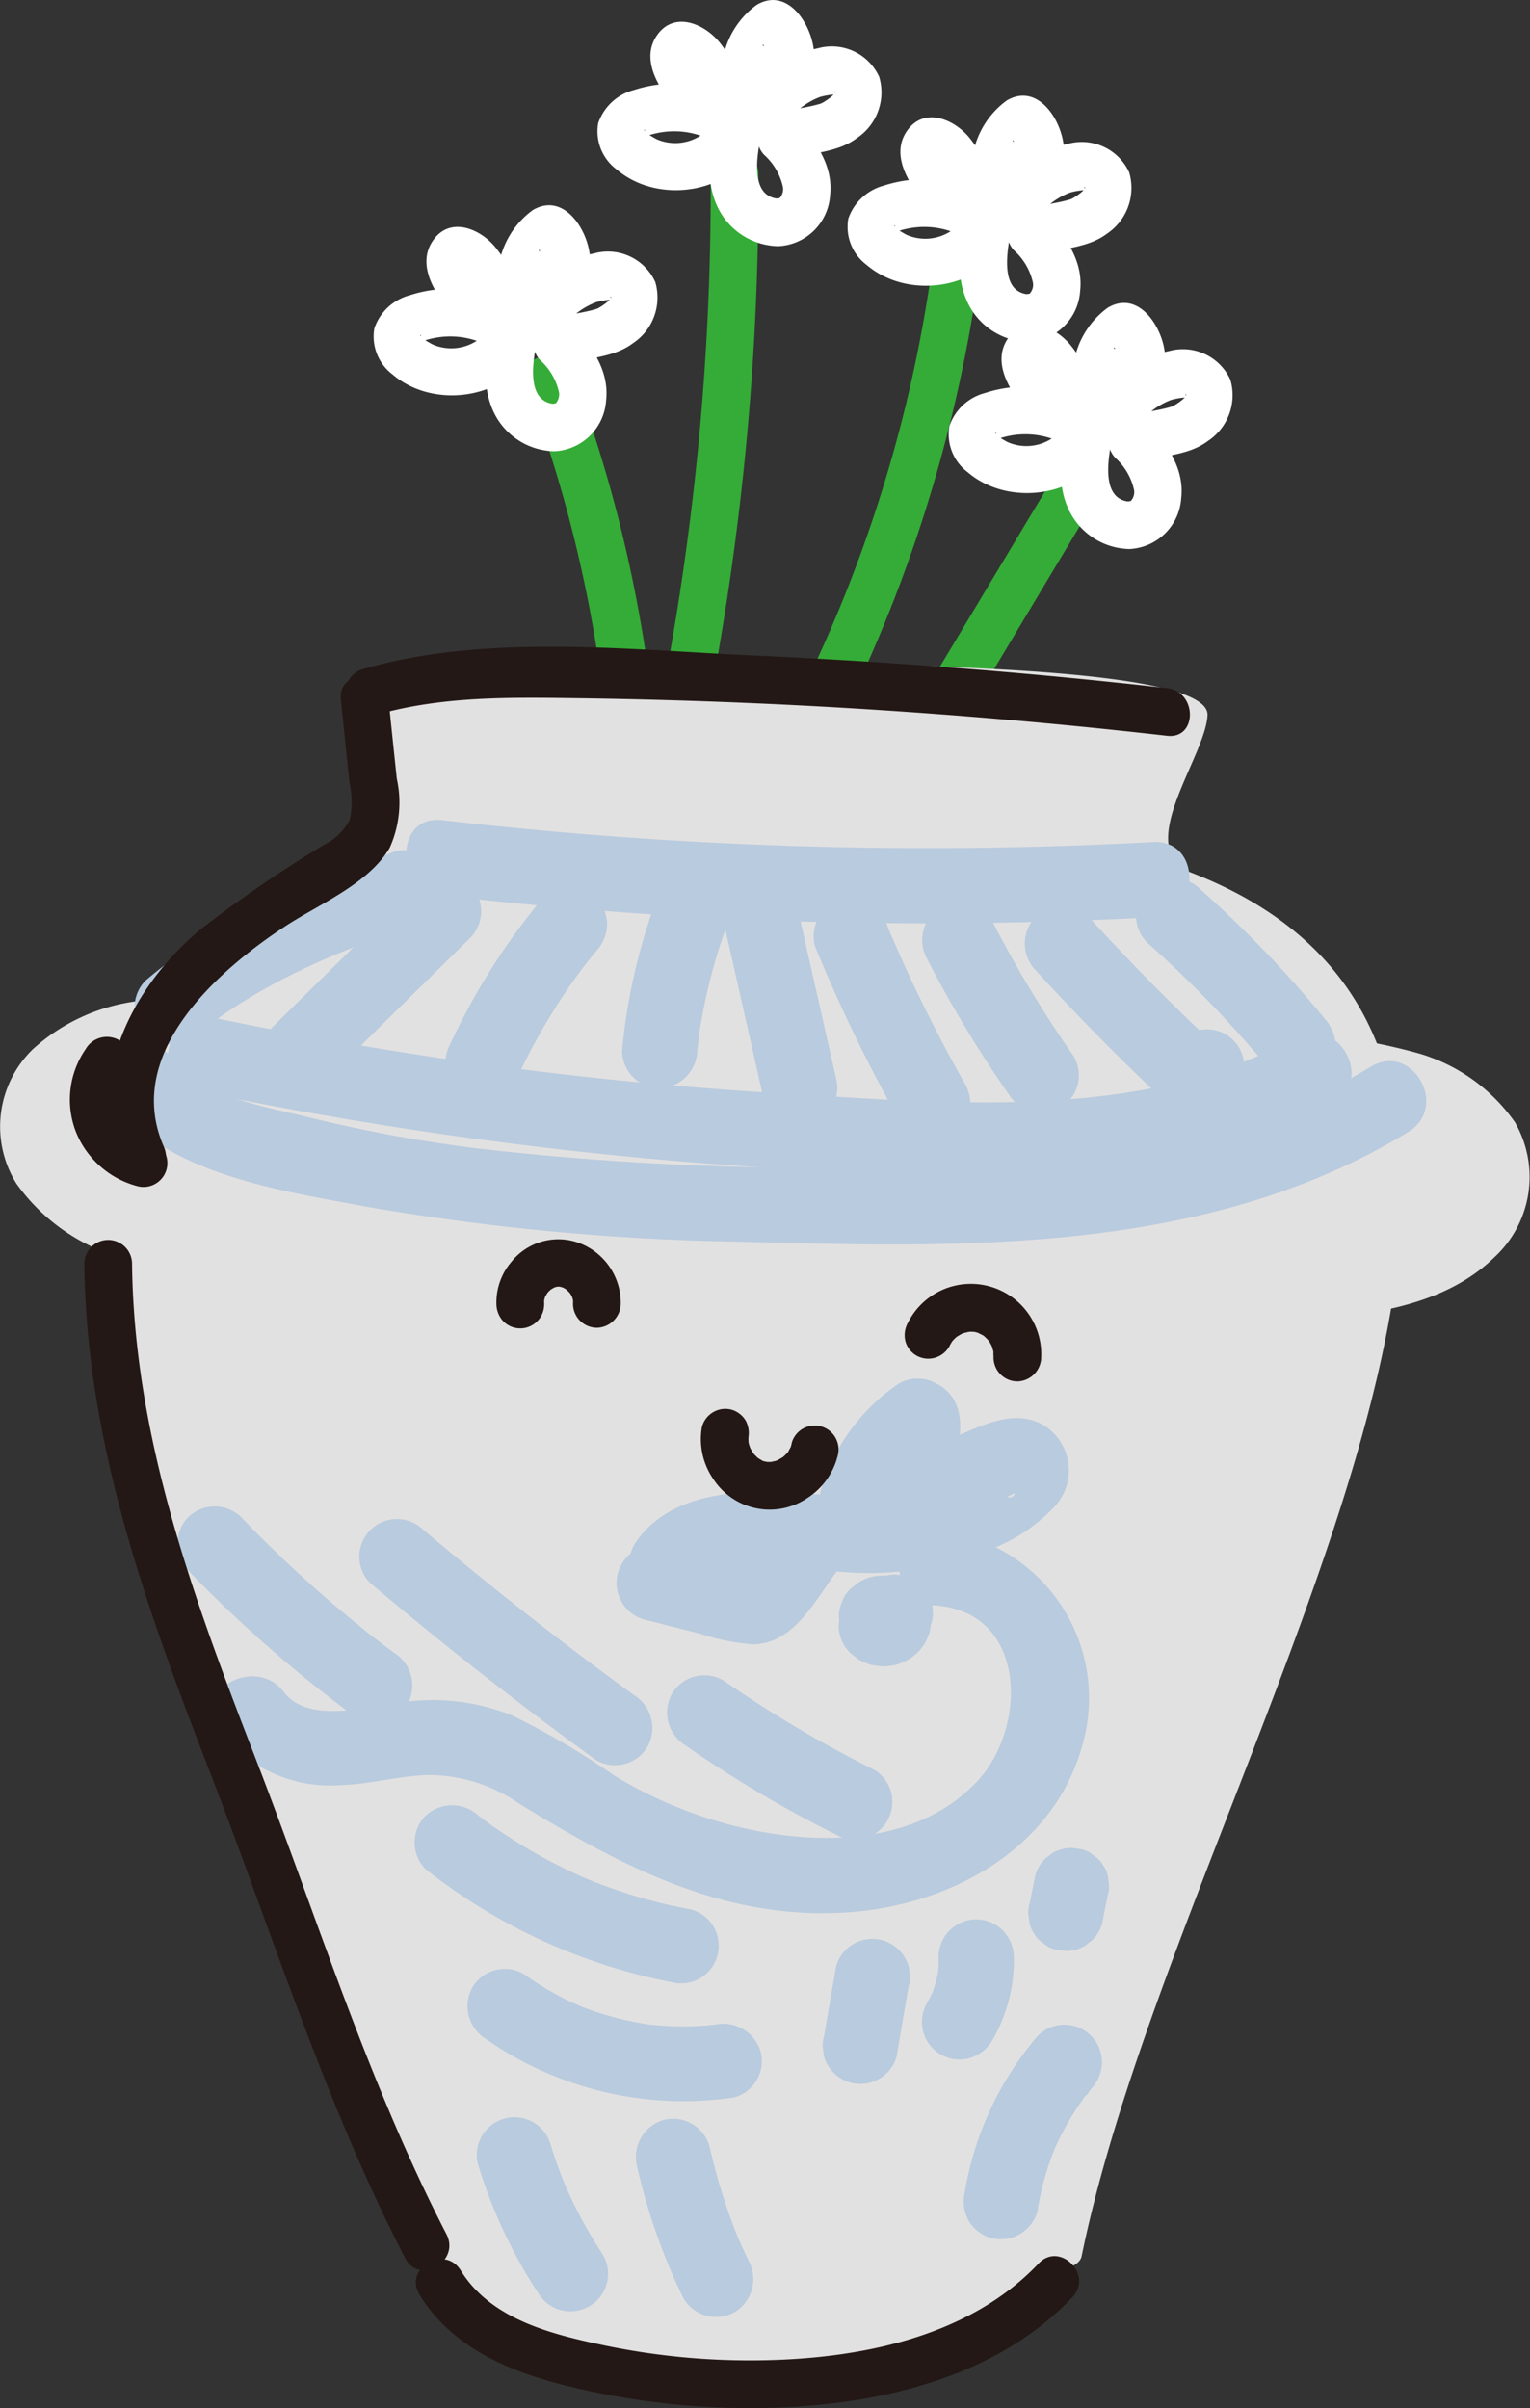 <svg xmlns="http://www.w3.org/2000/svg" xmlns:xlink="http://www.w3.org/1999/xlink" width="92.753" height="145.963" viewBox="0 0 92.753 145.963">
  <rect x="0" y="0" width="92.753" height="145.963" fill="#333333" stroke="none"/>
  <defs>
    <clipPath id="clip-path">
      <rect id="사각형_2015" data-name="사각형 2015" width="92.753" height="145.963" fill="none"/>
    </clipPath>
  </defs>
  <g id="그룹_1495" data-name="그룹 1495" transform="translate(90 4)">
    <g id="그룹_1494" data-name="그룹 1494" transform="translate(-90 -4)" clip-path="url(#clip-path)">
      <path id="패스_4738" data-name="패스 4738" d="M8.815,7.654a81.421,81.421,0,0,1,5.2,32.822c-.088,1.861,2.806,1.857,2.893,0A83.641,83.641,0,0,0,11.6,6.884c-.649-1.722-3.448-.974-2.787.77" transform="translate(23.081 15.649)" fill="#34ac37"/>
      <path id="패스_4739" data-name="패스 4739" d="M13.917,3.884A160.992,160.992,0,0,1,11.042,35.2c-.35,1.817,2.437,2.6,2.791.77A165.491,165.491,0,0,0,16.81,3.884a1.448,1.448,0,0,0-2.893,0" transform="translate(29.165 6.587)" fill="#34ac37"/>
      <path id="패스_4740" data-name="패스 4740" d="M24.669,5.239A84.786,84.786,0,0,1,12.286,39.528c-.992,1.58,1.507,3.032,2.5,1.459A88.1,88.1,0,0,0,27.562,5.239c.237-1.843-2.66-1.824-2.893,0" transform="translate(31.934 10.234)" fill="#34ac37"/>
      <path id="패스_4741" data-name="패스 4741" d="M28.425,8.707Q20.894,21.262,13.367,33.816a1.446,1.446,0,0,0,2.5,1.459Q23.394,22.721,30.92,10.166a1.446,1.446,0,0,0-2.5-1.459" transform="translate(34.833 21.233)" fill="#34ac37"/>
      <path id="패스_4742" data-name="패스 4742" d="M17.117,9.785a2.742,2.742,0,0,1-.489-1.974,3.2,3.2,0,0,1,.241-.9,2.487,2.487,0,0,1,.285-.485.244.244,0,0,1,.128-.15c.19-.175.175-.182-.04-.015h-.766c-.416-.084-.171-.288-.146.018a1.46,1.46,0,0,1,.069.175,1.782,1.782,0,0,1,.091.821A1.948,1.948,0,0,1,15.872,8.5c.679.682,1.365,1.365,2.047,2.047a4.4,4.4,0,0,1,1.8-1.262,4.25,4.25,0,0,1,.843-.146c-.018,0,.146.018.131.044s-.139-.252-.106-.237c.223.088-.638.682-.85.748-.916.281-1.879.321-2.78.682a1.472,1.472,0,0,0-.638,2.419,3.7,3.7,0,0,1,1.146,1.959.809.809,0,0,1-.2.66.79.79,0,0,1-.212.026c-1.609-.27-1.146-2.682-.923-3.849a1.464,1.464,0,0,0-.836-1.708,1.434,1.434,0,0,0-1.806.591A2.832,2.832,0,0,1,9.8,11.846c-.095-.044-.431-.248-.379-.212-.095-.073-.19-.241-.292-.281-.2-.08.051-.117-.058,0A.3.3,0,0,1,9,11.638c-.12.215-.124.263-.022.142-.073,0,.409-.215.234-.135a4.124,4.124,0,0,1,.646-.179,4.963,4.963,0,0,1,3.5.562,1.446,1.446,0,0,0,1.459-2.5,7.669,7.669,0,0,1-1.467-1.211,6.358,6.358,0,0,1-.624-.773,5.864,5.864,0,0,0-.383-.631c-.018-.091-.029-.113-.033-.058-.018.23-.212.35-.569.358-.879.511-.62.142-.387.522.153.263.361.5.514.763a6.452,6.452,0,0,1,.726,1.956c.39,1.817,3.178,1.047,2.784-.77a8.961,8.961,0,0,0-1.718-3.663c-.912-1.171-2.8-1.992-3.842-.463C9,6.749,9.608,8.143,10.363,9.194a10.665,10.665,0,0,0,3,2.835l1.459-2.5a7.915,7.915,0,0,0-6.381-.671,3.116,3.116,0,0,0-2.171,2.014,2.881,2.881,0,0,0,1.113,2.8c2.572,2.2,7.177,1.456,8.6-1.748-.879-.372-1.762-.741-2.642-1.113-.328,1.74-.613,3.616.226,5.261a4.169,4.169,0,0,0,3.612,2.251,3.3,3.3,0,0,0,3.141-3.083c.2-1.777-.843-3.24-1.956-4.5q-.317,1.209-.642,2.419c1.394-.562,2.977-.449,4.221-1.383A3.325,3.325,0,0,0,23.3,8.063,3.154,3.154,0,0,0,19.6,6.326,6.8,6.8,0,0,0,15.872,8.5a1.448,1.448,0,0,0,2.047,2.047,4.875,4.875,0,0,0,1.386-4.313C19.054,4.681,17.671,2.648,15.88,3.7a5.175,5.175,0,0,0-2.127,3.922,5.769,5.769,0,0,0,1.317,4.21,1.46,1.46,0,0,0,2.047,0,1.485,1.485,0,0,0,0-2.047" transform="translate(16.424 9.031)" fill="#fff"/>
      <path id="패스_4743" data-name="패스 4743" d="M20.837,6.376A2.76,2.76,0,0,1,20.348,4.4a3.331,3.331,0,0,1,.241-.9,2.5,2.5,0,0,1,.288-.485A.228.228,0,0,1,21,2.862c.19-.175.179-.182-.036-.015H20.2c-.42-.084-.175-.288-.15.018a1.46,1.46,0,0,1,.069.175,1.782,1.782,0,0,1,.091.821A1.943,1.943,0,0,1,19.6,5.088q1.018,1.023,2.043,2.047a4.426,4.426,0,0,1,1.8-1.262,4.3,4.3,0,0,1,.843-.146c-.018,0,.146.018.131.044s-.139-.252-.106-.237c.223.088-.638.682-.846.748-.919.281-1.883.321-2.78.682a1.47,1.47,0,0,0-.638,2.419,3.691,3.691,0,0,1,1.142,1.959.8.8,0,0,1-.2.66.79.79,0,0,1-.212.026c-1.609-.27-1.142-2.682-.919-3.849a1.462,1.462,0,0,0-.839-1.708,1.435,1.435,0,0,0-1.806.591,2.832,2.832,0,0,1-3.681,1.375c-.095-.044-.427-.248-.376-.212-.1-.073-.193-.241-.3-.281-.2-.08.051-.117-.058,0a.3.3,0,0,1-.073.288c-.12.215-.124.263-.022.142-.073,0,.409-.215.234-.135a4.124,4.124,0,0,1,.646-.179,4.963,4.963,0,0,1,3.5.562,1.446,1.446,0,0,0,1.459-2.5,7.647,7.647,0,0,1-1.463-1.211,6.057,6.057,0,0,1-.628-.773,5.862,5.862,0,0,0-.383-.631c-.018-.091-.029-.113-.033-.058-.018.23-.212.35-.569.358-.876.511-.617.142-.387.522.153.263.361.5.514.763a6.452,6.452,0,0,1,.726,1.956c.39,1.817,3.178,1.047,2.787-.77a9.015,9.015,0,0,0-1.722-3.663c-.916-1.171-2.795-1.992-3.842-.463-.817,1.189-.208,2.583.544,3.634a10.714,10.714,0,0,0,3,2.835l1.459-2.5a7.915,7.915,0,0,0-6.381-.671A3.123,3.123,0,0,0,9.986,7.467a2.876,2.876,0,0,0,1.116,2.8c2.572,2.2,7.177,1.456,8.6-1.748-.883-.372-1.762-.741-2.642-1.113-.332,1.74-.617,3.616.226,5.261A4.159,4.159,0,0,0,20.9,14.921a3.3,3.3,0,0,0,3.145-3.083c.2-1.777-.843-3.24-1.959-4.5q-.317,1.209-.638,2.419c1.39-.562,2.974-.449,4.214-1.383a3.328,3.328,0,0,0,1.361-3.718,3.159,3.159,0,0,0-3.7-1.737A6.791,6.791,0,0,0,19.6,5.088a1.447,1.447,0,0,0,2.043,2.047,4.865,4.865,0,0,0,1.386-4.313C22.774,1.272,21.395-.761,19.6.29a5.175,5.175,0,0,0-2.127,3.922,5.769,5.769,0,0,0,1.317,4.21,1.46,1.46,0,0,0,2.047,0,1.481,1.481,0,0,0,0-2.047" transform="translate(26.277 0.002)" fill="#fff"/>
      <path id="패스_4744" data-name="패스 4744" d="M24.992,7.965A2.76,2.76,0,0,1,24.5,5.991a3.331,3.331,0,0,1,.241-.9,2.5,2.5,0,0,1,.288-.485.228.228,0,0,1,.124-.15c.19-.175.179-.182-.036-.015h-.766c-.42-.084-.175-.288-.15.018a1.46,1.46,0,0,1,.069.175,1.782,1.782,0,0,1,.091.821,1.943,1.943,0,0,1-.613,1.226Q24.769,7.7,25.794,8.724a4.426,4.426,0,0,1,1.8-1.262,4.3,4.3,0,0,1,.843-.146c-.018,0,.146.018.131.044s-.139-.252-.106-.237c.223.088-.638.682-.846.748-.919.281-1.883.321-2.78.682a1.47,1.47,0,0,0-.638,2.419,3.691,3.691,0,0,1,1.142,1.959.8.8,0,0,1-.2.66.79.79,0,0,1-.212.026c-1.609-.27-1.142-2.682-.919-3.849a1.462,1.462,0,0,0-.839-1.708,1.429,1.429,0,0,0-1.8.591,2.837,2.837,0,0,1-3.685,1.375c-.095-.044-.427-.248-.376-.212-.1-.073-.193-.241-.3-.281-.2-.08.051-.117-.058,0a.3.3,0,0,1-.073.288c-.12.215-.124.263-.022.142-.073,0,.409-.215.234-.135a4.124,4.124,0,0,1,.646-.179,4.963,4.963,0,0,1,3.5.562,1.446,1.446,0,0,0,1.459-2.5A7.646,7.646,0,0,1,21.23,6.5a6.057,6.057,0,0,1-.628-.773,5.862,5.862,0,0,0-.383-.631c-.018-.091-.029-.113-.033-.058-.018.23-.212.35-.569.358-.876.511-.617.142-.387.522.153.263.361.5.514.763a6.452,6.452,0,0,1,.726,1.956c.39,1.817,3.178,1.047,2.787-.77A9.015,9.015,0,0,0,21.536,4.2c-.912-1.171-2.795-1.992-3.842-.463-.817,1.189-.208,2.583.544,3.634a10.714,10.714,0,0,0,3,2.835c.485-.832.974-1.664,1.459-2.5a7.915,7.915,0,0,0-6.381-.671,3.123,3.123,0,0,0-2.171,2.014,2.876,2.876,0,0,0,1.116,2.8c2.572,2.2,7.177,1.456,8.6-1.748C22.978,9.738,22.1,9.37,21.219,9c-.332,1.74-.617,3.616.226,5.261a4.159,4.159,0,0,0,3.608,2.251A3.3,3.3,0,0,0,28.2,13.427c.2-1.777-.843-3.24-1.959-4.5L25.6,11.343c1.39-.562,2.974-.449,4.218-1.383a3.332,3.332,0,0,0,1.357-3.718,3.159,3.159,0,0,0-3.7-1.737,6.791,6.791,0,0,0-3.729,2.171,1.447,1.447,0,0,0,2.043,2.047,4.865,4.865,0,0,0,1.386-4.313C26.929,2.861,25.55.828,23.755,1.879A5.175,5.175,0,0,0,21.628,5.8a5.769,5.769,0,0,0,1.317,4.21,1.46,1.46,0,0,0,2.047,0,1.481,1.481,0,0,0,0-2.047" transform="translate(37.281 4.21)" fill="#fff"/>
      <path id="패스_4745" data-name="패스 4745" d="M26.672,11.408a2.755,2.755,0,0,1-.489-1.974,3.33,3.33,0,0,1,.241-.9,2.685,2.685,0,0,1,.285-.485.244.244,0,0,1,.128-.15c.19-.175.179-.182-.036-.015h-.766c-.42-.084-.175-.288-.15.018a1.46,1.46,0,0,1,.069.175,1.782,1.782,0,0,1,.091.821,1.943,1.943,0,0,1-.613,1.226q1.018,1.023,2.043,2.047a4.426,4.426,0,0,1,1.8-1.262,4.584,4.584,0,0,1,.843-.146c-.018.007.146.018.131.044s-.139-.252-.106-.237c.223.088-.638.682-.846.748-.919.281-1.883.321-2.78.682a1.471,1.471,0,0,0-.638,2.419,3.691,3.691,0,0,1,1.142,1.959.8.8,0,0,1-.2.66.79.79,0,0,1-.212.026c-1.609-.27-1.142-2.682-.919-3.849a1.462,1.462,0,0,0-.839-1.708,1.435,1.435,0,0,0-1.806.591,2.832,2.832,0,0,1-3.681,1.375c-.095-.044-.427-.244-.379-.212-.095-.073-.19-.237-.292-.281-.2-.08.051-.117-.058,0a.3.3,0,0,1-.073.288c-.12.215-.124.266-.022.142-.073,0,.409-.215.234-.135a4.564,4.564,0,0,1,.646-.179,4.965,4.965,0,0,1,3.5.566,1.448,1.448,0,0,0,1.459-2.5A7.646,7.646,0,0,1,22.91,9.945a5.814,5.814,0,0,1-.628-.773A6.7,6.7,0,0,0,21.9,8.54c-.018-.091-.029-.113-.033-.055-.018.23-.212.347-.569.354-.876.511-.617.142-.387.522.153.266.361.5.514.763a6.452,6.452,0,0,1,.726,1.956c.39,1.817,3.178,1.047,2.787-.77A8.978,8.978,0,0,0,23.216,7.65c-.916-1.175-2.795-2-3.842-.467-.817,1.189-.208,2.583.544,3.634a10.727,10.727,0,0,0,3,2.839c.485-.836.974-1.667,1.459-2.5a7.9,7.9,0,0,0-6.381-.668,3.111,3.111,0,0,0-2.171,2.01,2.873,2.873,0,0,0,1.116,2.8c2.572,2.2,7.177,1.456,8.6-1.748-.883-.372-1.762-.741-2.642-1.113-.332,1.74-.617,3.616.226,5.261a4.159,4.159,0,0,0,3.608,2.251,3.3,3.3,0,0,0,3.145-3.083c.2-1.777-.843-3.24-1.959-4.5-.212.806-.423,1.616-.638,2.419,1.39-.562,2.974-.449,4.214-1.383a3.328,3.328,0,0,0,1.361-3.718,3.163,3.163,0,0,0-3.7-1.737,6.813,6.813,0,0,0-3.729,2.171,1.447,1.447,0,0,0,2.043,2.047,4.865,4.865,0,0,0,1.386-4.313c-.252-1.547-1.631-3.583-3.426-2.532a5.182,5.182,0,0,0-2.127,3.926,5.765,5.765,0,0,0,1.317,4.207,1.46,1.46,0,0,0,2.047,0,1.481,1.481,0,0,0,0-2.047" transform="translate(41.731 13.329)" fill="#fff"/>
      <path id="패스_4746" data-name="패스 4746" d="M37.632,10.986c5.535.252,31.012-.131,30.75,3.287-.135,2.528-4.495,7.954-1.087,9.483,29.787,11.42-.587,54.79-6.542,83.9-.157.766-1.558.733-1.587,1.47-1.675,7.552-26.185,7.257-36.865,1.489a1.747,1.747,0,0,1-.843-1.332c-.642-4.725-3.233-8.691-8.986-23.051C9.254,78.111-1.137,51.744,2.632,39.018c2.021-6.823,4.561-11.621,11.533-14.5,1.379-.635,3.269-.726,4.338-1.875.759-.872.368-2-.088-2.89a27.2,27.2,0,0,1-1.686-6.841c-.029-.781.737-.989,1.368-1.193,5.243-1.806,13.784.668,19.377-.722Z" transform="translate(4.819 29.097)" fill="#e2e1e1" fill-rule="evenodd"/>
      <path id="패스_4747" data-name="패스 4747" d="M7.13,39.808c1.981,3.225,5.465,4.681,9.008,5.553A46.55,46.55,0,0,0,27.5,46.692c6.808-.051,14.357-1.594,19.22-6.721,1.281-1.35-.763-3.4-2.047-2.047-4.2,4.437-10.723,5.746-16.6,5.867a43.163,43.163,0,0,1-9.8-.916c-3.174-.668-6.823-1.58-8.636-4.528-.971-1.583-3.473-.131-2.5,1.459" transform="translate(18.293 99.27)" fill="#231815"/>
      <path id="패스_4748" data-name="패스 4748" d="M14.673,16.5a41.526,41.526,0,0,0-6.691.544A11.582,11.582,0,0,0,2,19.9,6.536,6.536,0,0,0,.991,28.05a11.791,11.791,0,0,0,6.13,4.429,32.692,32.692,0,0,0,6.013,1.4,4.97,4.97,0,0,0,3.517-.46,4.564,4.564,0,0,0,1.635-6.243A4.447,4.447,0,0,0,15.56,25.08,30.412,30.412,0,0,1,9.073,23.5l1.087.46A8.928,8.928,0,0,1,8.3,22.917c.306.237.617.474.923.715a5.374,5.374,0,0,1-.923-.9c.237.31.478.617.715.923a3.283,3.283,0,0,1-.383-.642c.153.361.306.726.46,1.087a2.359,2.359,0,0,1-.146-.551c.051.4.106.81.161,1.215a2.264,2.264,0,0,1,.007-.445c-.055.4-.106.806-.161,1.211A2.03,2.03,0,0,1,9.08,25.1c-.153.365-.306.726-.46,1.091a2.755,2.755,0,0,1,.3-.485l-.715.923a3.728,3.728,0,0,1,.544-.529c-.31.237-.617.474-.923.715a6.444,6.444,0,0,1,1.4-.792l-1.091.46a12.543,12.543,0,0,1,3.006-.763l-1.215.164a41.323,41.323,0,0,1,4.75-.266A4.756,4.756,0,0,0,17.9,24.281,4.561,4.561,0,0,0,14.673,16.5" transform="translate(0.001 43.687)" fill="#e2e1e1"/>
      <path id="패스_4749" data-name="패스 4749" d="M25.021,26.289c.956.088,1.908.182,2.86.31l-1.215-.164a16.962,16.962,0,0,1,4.243,1.047c-.365-.153-.73-.306-1.091-.46a7.654,7.654,0,0,1,1.635.938l-.923-.711a4.395,4.395,0,0,1,.668.66c-.237-.306-.478-.613-.715-.923a2.829,2.829,0,0,1,.3.518c-.153-.365-.306-.726-.46-1.091a2.093,2.093,0,0,1,.124.441l-.164-1.215a2.019,2.019,0,0,1,0,.445c.055-.4.109-.806.164-1.211a2.375,2.375,0,0,1-.157.544l.46-1.091a3.3,3.3,0,0,1-.314.522c.237-.31.474-.617.711-.923a4.825,4.825,0,0,1-.781.763c.306-.237.613-.478.923-.715a7.837,7.837,0,0,1-1.51.861l1.087-.46a17.565,17.565,0,0,1-4.429,1.065c.4-.051.81-.106,1.215-.161-.981.128-1.967.219-2.952.31a4.9,4.9,0,0,0-3.225,1.335,4.635,4.635,0,0,0-1.335,3.225,4.586,4.586,0,0,0,1.335,3.225,4.446,4.446,0,0,0,3.225,1.335c4.313-.394,9.256-.741,12.547-3.944a6.627,6.627,0,0,0,1.244-8.18,10.787,10.787,0,0,0-6.137-4.258,35.1,35.1,0,0,0-7.341-1.16A4.581,4.581,0,0,0,21.8,18.5a4.563,4.563,0,0,0,0,6.451,5.147,5.147,0,0,0,3.225,1.335" transform="translate(53.35 45.441)" fill="#e2e1e1"/>
      <path id="패스_4750" data-name="패스 4750" d="M8.925,18.2a256.163,256.163,0,0,0,43.1,1.328c2.919-.157,2.937-4.718,0-4.561a256.162,256.162,0,0,1-43.1-1.328c-2.912-.336-2.886,4.229,0,4.561" transform="translate(17.88 36.073)" fill="#b9cbde"/>
      <path id="패스_4751" data-name="패스 4751" d="M13.951,15.16q-4.5,4.433-9,8.866a2.281,2.281,0,1,0,3.225,3.225l9-8.866a2.281,2.281,0,0,0-3.225-3.225" transform="translate(11.362 38.43)" fill="#b9cbde"/>
      <path id="패스_4752" data-name="패스 4752" d="M13.324,15.4A40.126,40.126,0,0,0,7.7,24.265a2.487,2.487,0,0,0-.23,1.755,2.329,2.329,0,0,0,1.051,1.365,2.3,2.3,0,0,0,3.116-.817,38.3,38.3,0,0,1,2.317-4.316c.42-.682.868-1.35,1.339-2,.117-.164.234-.325.358-.489.058-.08.117-.161.179-.241.04-.055.255-.332.051-.069s.011-.015.051-.066c.062-.08.12-.157.19-.237q.208-.263.427-.525a2.477,2.477,0,0,0,.668-1.613,2.342,2.342,0,0,0-.668-1.613,2.308,2.308,0,0,0-3.225,0" transform="translate(19.59 39.03)" fill="#b9cbde"/>
      <path id="패스_4753" data-name="패스 4753" d="M4.428,21.348a244.372,244.372,0,0,0,36.784,4.805c10.752.566,22.471,1.324,32.216-4.054,2.572-1.419.274-5.36-2.3-3.94-9.275,5.119-21.023,3.959-31.217,3.36A236.741,236.741,0,0,1,5.639,16.951c-2.864-.595-4.086,3.8-1.211,4.4" transform="translate(7.382 44.749)" fill="#b9cbde"/>
      <path id="패스_4754" data-name="패스 4754" d="M12.391,16.175a36.241,36.241,0,0,0-2.05,9.063,2.294,2.294,0,0,0,.668,1.613,2.319,2.319,0,0,0,1.613.668,2.345,2.345,0,0,0,2.28-2.28c.022-.212.044-.42.069-.631.018-.157.022-.653,0-.022a9.218,9.218,0,0,1,.168-1.095c.117-.675.255-1.35.412-2.018a34.011,34.011,0,0,1,1.24-4.086A2.291,2.291,0,0,0,15.2,14.581a2.345,2.345,0,0,0-2.806,1.594" transform="translate(27.371 38.44)" fill="#b9cbde"/>
      <path id="패스_4755" data-name="패스 4755" d="M12.114,17.608q1.127,5,2.258,10A2.3,2.3,0,0,0,17.178,29.2a2.332,2.332,0,0,0,1.594-2.806q-1.133-5-2.262-10a2.3,2.3,0,0,0-2.8-1.594,2.332,2.332,0,0,0-1.594,2.806" transform="translate(31.913 38.966)" fill="#b9cbde"/>
      <path id="패스_4756" data-name="패스 4756" d="M13.631,17.813a96.337,96.337,0,0,0,5.188,10.7,2.3,2.3,0,0,0,3.119.817,2.324,2.324,0,0,0,.817-3.119q-1.368-2.413-2.594-4.911-.591-1.2-1.146-2.426c-.182-.409-.365-.817-.544-1.226-.1-.237-.208-.467-.3-.7.2.507-.106-.252-.142-.339a2.506,2.506,0,0,0-1.047-1.365,2.34,2.34,0,0,0-1.755-.23,2.3,2.3,0,0,0-1.594,2.806" transform="translate(35.77 39.531)" fill="#b9cbde"/>
      <path id="패스_4757" data-name="패스 4757" d="M15.612,18.416a71.931,71.931,0,0,0,4.955,8.22,2.445,2.445,0,0,0,1.365,1.047,2.282,2.282,0,0,0,2.576-3.349,71.437,71.437,0,0,1-4.958-8.22A2.3,2.3,0,0,0,16.43,15.3a2.334,2.334,0,0,0-.817,3.119" transform="translate(40.586 39.694)" fill="#b9cbde"/>
      <path id="패스_4758" data-name="패스 4758" d="M17.677,18.938q3.99,4.367,8.33,8.4c.981.912,2.937.93,3.583-.463l.431-.934a2.466,2.466,0,0,0,.23-1.755A2.338,2.338,0,0,0,29.2,22.824a2.309,2.309,0,0,0-3.119.821c-.146.31-.288.62-.434.93l3.583-.46q-4.334-4.028-8.33-8.4a2.3,2.3,0,0,0-3.225,0,2.329,2.329,0,0,0,0,3.225" transform="translate(45.1 39.865)" fill="#b9cbde"/>
      <path id="패스_4759" data-name="패스 4759" d="M19.546,18.481a69.353,69.353,0,0,1,7.509,7.811,2.3,2.3,0,0,0,1.613.668,2.28,2.28,0,0,0,2.28-2.28,2.6,2.6,0,0,0-.668-1.613,69.35,69.35,0,0,0-7.509-7.811,2.281,2.281,0,1,0-3.225,3.225" transform="translate(50.028 38.677)" fill="#b9cbde"/>
      <path id="패스_4760" data-name="패스 4760" d="M17.986,14.23C12.637,16.218,7.3,18.294,2.9,22.041a2.288,2.288,0,0,0,0,3.225,2.335,2.335,0,0,0,3.222,0c.244-.208.493-.416.744-.613-.208.164.423-.314.5-.365.518-.372,1.054-.726,1.6-1.058A35.951,35.951,0,0,1,12.345,21.4c1.273-.606,2.021-.916,3.233-1.4s2.412-.927,3.616-1.379a2.28,2.28,0,1,0-1.208-4.4" transform="translate(5.927 37.39)" fill="#b9cbde"/>
      <path id="패스_4761" data-name="패스 4761" d="M2.029,20.563C5.474,25.456,12.5,26.43,18,27.459a145.876,145.876,0,0,0,22.789,2.116c13.66.379,28.247.715,40.316-6.666,2.5-1.532.212-5.476-2.3-3.94-10.581,6.472-23.223,6.356-35.223,6.111a179.666,179.666,0,0,1-18.794-1.149,87.616,87.616,0,0,1-10.322-1.894c-2.809-.7-6.717-1.251-8.5-3.776-1.675-2.382-5.633-.106-3.937,2.3" transform="translate(4.279 45.694)" fill="#b9cbde"/>
      <path id="패스_4762" data-name="패스 4762" d="M27.05,30.762a6.816,6.816,0,0,1,2.59-3.612h-2.3c.062.033.124.066.186.095l-.817-.817q-.033-1.4-.164-.657c-.047.208-.1.42-.146.628-.1.416-.2.836-.3,1.251q-.29,1.253-.587,2.51c-.42,1.8,1.616,3.754,3.349,2.572a27.1,27.1,0,0,1,3.152-1.864c.431-.215.868-.42,1.313-.606a4.229,4.229,0,0,0,.9-.336c.423-.336-.168.927-.8-.558-.106-.383-.208-.766-.31-1.149.336-.573.336-.66,0-.27-.146.088-.285.179-.423.274-.431.27-.872.522-1.328.748a11.889,11.889,0,0,1-2.678.908,19.278,19.278,0,0,1-5.849.08c-3.805-.325-9.114-.686-11.515,3a2.3,2.3,0,0,0,1.97,3.433q3.711.066,7.425-.026c2.93-.073,2.944-4.608,0-4.561a34.5,34.5,0,0,0-8.84,1.292,2.3,2.3,0,0,0,0,4.4c1.142.288,2.284.58,3.426.868a13.366,13.366,0,0,0,3.2.646c2.485-.011,3.784-2.674,5.09-4.415a2.292,2.292,0,0,0-.817-3.119,2.334,2.334,0,0,0-3.119.817l-1.328,1.766-.328.438c-.208.234-.015.23.58-.015-.011.029-.923-.226-.992-.244l-4.495-1.138v4.4a29.523,29.523,0,0,1,7.629-1.127V31.8q-3.711.093-7.425.026l1.967,3.43c.529-.81,2.558-.908,3.411-.941a37.193,37.193,0,0,1,4.55.237,19.5,19.5,0,0,0,9.756-1.328,10.162,10.162,0,0,0,3.809-2.55,3.216,3.216,0,0,0-.763-5.006c-1.6-.839-3.317-.066-4.823.58a27.337,27.337,0,0,0-4.63,2.547q1.675,1.286,3.349,2.576c.339-1.463.715-2.919,1.025-4.389.3-1.427.161-3.032-1.3-3.769a2.3,2.3,0,0,0-2.3,0,11.856,11.856,0,0,0-4.685,6.337c-.872,2.809,3.532,4.01,4.4,1.211" transform="translate(27.131 60.656)" fill="#b9cbde"/>
      <path id="패스_4763" data-name="패스 4763" d="M16.235,26.468c-.39.277-.781.551-1.168.828a2.279,2.279,0,0,0-.817.817,1.7,1.7,0,0,0-.274.85,1.712,1.712,0,0,0,.044.908,2.265,2.265,0,0,0,.584,1.007l.055.051c.08.069.182.146.252.2s.164.131.252.193l.058.033a5.492,5.492,0,0,0,.606.259,2.244,2.244,0,0,0,.427.066,1.79,1.79,0,0,0,.445.044,4.134,4.134,0,0,0,.73-.1,3.878,3.878,0,0,0,.671-.277.848.848,0,0,0,.113-.069,3.352,3.352,0,0,0,.562-.452,3.068,3.068,0,0,0,.42-.569,5.225,5.225,0,0,0,.252-.591l.007-.04a1.513,1.513,0,0,0,.044-.314.794.794,0,0,0,.04-.317,5.976,5.976,0,0,0-.088-.668l-.018-.058a5.9,5.9,0,0,0-.248-.587.3.3,0,0,0-.044-.073,2.98,2.98,0,0,0-1-.981,4.2,4.2,0,0,0-.657-.285.69.69,0,0,0-.131-.036,3.039,3.039,0,0,0-1.492.011,2.69,2.69,0,0,0-.675.288l-.029.022c-.153.113-.332.248-.478.372a.333.333,0,0,0-.062.062,1.716,1.716,0,0,0-.471.733,2.061,2.061,0,0,0,0,1.759,1.716,1.716,0,0,0,.471.733c.153.117.306.237.463.358a2.263,2.263,0,0,0,1.149.31c.2-.029.4-.055.606-.08a2.307,2.307,0,0,0,1.007-.587.4.4,0,0,1,.08-.077c-.157.117-.31.237-.463.354a.492.492,0,0,1,.106-.058l-.547.23a.649.649,0,0,1,.139-.037c-.2.026-.4.055-.606.08a.891.891,0,0,1,.171,0c-.2-.029-.4-.055-.606-.08a.717.717,0,0,1,.179.047l-.544-.23a1,1,0,0,1,.15.088c-.153-.117-.306-.237-.46-.358a.9.9,0,0,1,.1.1c-.12-.153-.237-.306-.358-.46a.4.4,0,0,1,.066.113c-.077-.182-.153-.365-.23-.544a.428.428,0,0,1,.033.117c-.026-.2-.055-.4-.08-.606l0,.036c.026-.2.051-.4.08-.606l-.026.084c.077-.182.153-.361.23-.544a.638.638,0,0,1-.066.106l.358-.46a.581.581,0,0,1-.106.106c.153-.12.306-.237.46-.358a.7.7,0,0,1-.142.084l.547-.23a.709.709,0,0,1-.186.051c.2-.026.4-.051.606-.08a.976.976,0,0,1-.179,0c.2.026.4.051.606.08a.591.591,0,0,1-.157-.044l.544.23a.446.446,0,0,1-.106-.062c.153.12.306.237.46.358a.655.655,0,0,1-.073-.069l-.46,3.579,1.168-.828a1.706,1.706,0,0,0,.638-.587,2.035,2.035,0,0,0,.449-1.682,1.66,1.66,0,0,0-.27-.85c-.117-.153-.237-.306-.358-.46a2.28,2.28,0,0,0-1-.587c-.2-.026-.4-.055-.609-.08a2.237,2.237,0,0,0-1.149.31" transform="translate(36.909 69.28)" fill="#b9cbde"/>
      <path id="패스_4764" data-name="패스 4764" d="M47.375,29.987c5.59.4,5.575,7.348,2.609,10.588-3.674,4.013-9.833,4.01-14.736,2.787a26.4,26.4,0,0,1-7.355-3.083A46.622,46.622,0,0,0,21.7,36.642a12.976,12.976,0,0,0-6.98-.733c-1.89.255-5.389,1.226-6.819-.66-1.748-2.31-5.71-.04-3.937,2.3a8.461,8.461,0,0,0,7.472,3.324c1.751-.062,3.462-.558,5.214-.609a9.718,9.718,0,0,1,5.56,1.773c6.181,3.769,12.394,7.082,19.921,6.549,6.283-.441,12.646-3.951,14.255-10.457a10.212,10.212,0,0,0-9.012-12.7c-2.93-.208-2.915,4.353,0,4.561" transform="translate(9.319 67.323)" fill="#b9cbde"/>
      <path id="패스_4765" data-name="패스 4765" d="M3.6,28.91a80.5,80.5,0,0,0,10.187,8.917A2.287,2.287,0,0,0,16.9,37.01a2.345,2.345,0,0,0-.817-3.119c-.215-.161-.431-.317-.642-.478-.117-.091-.234-.179-.354-.27-.2-.153-.106-.073.04.033-.431-.31-.839-.66-1.251-1q-1.248-1.007-2.445-2.065Q9.038,28,6.823,25.685a2.3,2.3,0,0,0-3.225,0,2.326,2.326,0,0,0,0,3.225" transform="translate(7.807 66.284)" fill="#b9cbde"/>
      <path id="패스_4766" data-name="패스 4766" d="M6.623,29.106q6.66,5.626,13.718,10.759a2.29,2.29,0,0,0,3.119-.821,2.343,2.343,0,0,0-.817-3.119c-4.451-3.24-8.534-6.443-12.8-10.044a2.281,2.281,0,0,0-3.225,3.225" transform="translate(15.797 66.824)" fill="#b9cbde"/>
      <path id="패스_4767" data-name="패스 4767" d="M12.194,32.086a73.434,73.434,0,0,0,9.176,5.433,2.282,2.282,0,0,0,2.3-3.94A73.147,73.147,0,0,1,14.5,28.149a2.29,2.29,0,0,0-3.119.817,2.338,2.338,0,0,0,.817,3.119" transform="translate(29.351 73.703)" fill="#b9cbde"/>
      <path id="패스_4768" data-name="패스 4768" d="M7.551,33.862A34.763,34.763,0,0,0,22.47,40.717a2.282,2.282,0,0,0,1.211-4.4,32.639,32.639,0,0,1-3.681-.9q-.9-.285-1.791-.617c-.3-.113-.591-.226-.883-.35.3.128-.361-.157-.434-.19a32.461,32.461,0,0,1-3.258-1.7q-.81-.487-1.6-1.022c-.259-.175-.518-.358-.773-.544-.069-.051-.715-.533-.485-.358a2.344,2.344,0,0,0-3.225,0,2.3,2.3,0,0,0,0,3.225" transform="translate(18.244 79.429)" fill="#b9cbde"/>
      <path id="패스_4769" data-name="패스 4769" d="M8.88,36.967a20.907,20.907,0,0,0,15.057,3.546,2.286,2.286,0,0,0,1.594-2.806,2.356,2.356,0,0,0-2.806-1.594c.471-.062-.4.033-.485.04-.292.022-.584.036-.876.047-.511.015-1.025.007-1.536-.022-.292-.015-.584-.04-.876-.069-.142-.015-.288-.029-.434-.051.244.033.23.029-.047-.011-.54-.1-1.076-.2-1.609-.339s-1.058-.292-1.576-.474c-.277-.1-.551-.2-.821-.31.39.157-.285-.131-.361-.168a18.688,18.688,0,0,1-2.922-1.726,2.287,2.287,0,0,0-3.119.817,2.342,2.342,0,0,0,.817,3.119" transform="translate(20.571 86.619)" fill="#b9cbde"/>
      <path id="패스_4770" data-name="패스 4770" d="M14.481,33.88q-.367,2.113-.73,4.229a1.763,1.763,0,0,0-.04.912,1.73,1.73,0,0,0,.27.846,2.324,2.324,0,0,0,1.365,1.047,2.286,2.286,0,0,0,1.755-.23,2.23,2.23,0,0,0,1.051-1.361q.361-2.118.726-4.232a1.75,1.75,0,0,0,.044-.908,1.686,1.686,0,0,0-.274-.846,2.276,2.276,0,0,0-3.119-.821,2.232,2.232,0,0,0-1.047,1.365" transform="translate(36.204 85.317)" fill="#b9cbde"/>
      <path id="패스_4771" data-name="패스 4771" d="M16.33,34.168a7.75,7.75,0,0,1-.058,1.164c.029-.2.055-.4.08-.606a7.431,7.431,0,0,1-.522,1.912c.077-.182.153-.365.23-.544a7.5,7.5,0,0,1-.434.854,2.367,2.367,0,0,0-.23,1.759A2.282,2.282,0,0,0,18.2,40.3a2.4,2.4,0,0,0,1.365-1.047,9.628,9.628,0,0,0,1.324-5.082,2.375,2.375,0,0,0-.668-1.613,2.28,2.28,0,0,0-3.893,1.613" transform="translate(40.573 84.452)" fill="#b9cbde"/>
      <path id="패스_4772" data-name="패스 4772" d="M17.508,32.375c-.113.566-.226,1.127-.339,1.693a1.75,1.75,0,0,0-.044.908,1.73,1.73,0,0,0,.27.846,1.786,1.786,0,0,0,.591.642,1.683,1.683,0,0,0,.773.4c.2.029.4.055.606.084a2.3,2.3,0,0,0,1.153-.314c.153-.117.306-.237.46-.354a2.307,2.307,0,0,0,.587-1.007c.113-.566.226-1.127.339-1.693a1.749,1.749,0,0,0,.04-.908,1.682,1.682,0,0,0-.27-.846,1.717,1.717,0,0,0-.587-.642,1.737,1.737,0,0,0-.777-.409c-.2-.026-.4-.051-.6-.08a2.323,2.323,0,0,0-1.153.31c-.153.12-.31.241-.463.358a2.3,2.3,0,0,0-.584,1.007" transform="translate(45.25 81.31)" fill="#b9cbde"/>
      <path id="패스_4773" data-name="패스 4773" d="M10.631,38.091A36.906,36.906,0,0,0,13.448,46.1a2.3,2.3,0,0,0,3.123.817,2.34,2.34,0,0,0,.817-3.119c-.263-.54-.511-1.091-.744-1.645l.23.547a34.686,34.686,0,0,1-1.846-5.819,2.3,2.3,0,0,0-2.8-1.594,2.334,2.334,0,0,0-1.594,2.806" transform="translate(27.988 93.216)" fill="#b9cbde"/>
      <path id="패스_4774" data-name="패스 4774" d="M8.013,38.071a30.189,30.189,0,0,0,3.638,7.775,2.28,2.28,0,0,0,3.937-2.3A28.434,28.434,0,0,1,13.15,38.99l.23.544c-.368-.876-.69-1.77-.971-2.674a2.28,2.28,0,1,0-4.4,1.211" transform="translate(20.978 93.148)" fill="#b9cbde"/>
      <path id="패스_4775" data-name="패스 4775" d="M20.5,34.3a19.516,19.516,0,0,0-4.422,9.45,2.438,2.438,0,0,0,.23,1.759,2.287,2.287,0,0,0,1.357,1.047,2.314,2.314,0,0,0,2.809-1.591,16.557,16.557,0,0,1,.5-2.222c.1-.365.226-.726.354-1.08.066-.179.139-.354.2-.533.1-.226.073-.175-.066.153.04-.088.077-.175.117-.263a17.906,17.906,0,0,1,1.076-2c.2-.321.416-.638.635-.945.058-.077.113-.153.175-.23.142-.193.113-.153-.1.124.117-.051.277-.343.365-.441a2.455,2.455,0,0,0,.664-1.613A2.279,2.279,0,0,0,20.5,34.3" transform="translate(42.414 89.095)" fill="#b9cbde"/>
      <path id="패스_4776" data-name="패스 4776" d="M11.71,24.454a4.257,4.257,0,0,0,.664,3.171A4.075,4.075,0,0,0,18.1,28.8a4.259,4.259,0,0,0,1.839-2.587,1.446,1.446,0,0,0-2.787-.77,1.814,1.814,0,0,1-.062.252l-.033.106c-.055.139-.033.091.062-.142-.08.12-.139.263-.215.383-.146.23.215-.241.047-.055-.058.062-.117.128-.179.19s-.128.117-.19.175c-.186.168.288-.193.058-.047-.124.08-.255.15-.383.223-.234.128.354-.128.04-.018-.084.029-.164.055-.248.077s-.146.022-.215.047c.321-.113.266-.029.088-.018-.069,0-.142,0-.215,0s-.39-.04-.1,0,0-.007-.066-.026a.708.708,0,0,1-.248-.08c.069.029.139.058.208.091l-.135-.066c-.066-.036-.131-.073-.2-.113s-.12-.091-.179-.128c.35.2.139.106.033.007a2.2,2.2,0,0,1-.182-.186c-.084-.095-.164-.292.036.055-.077-.131-.164-.248-.234-.383l-.066-.139c.084.223.109.277.073.175-.026-.084-.058-.168-.084-.252s-.029-.146-.051-.219c-.062-.266.018.365.015.088,0-.073-.007-.15-.007-.223,0-.12.058-.482-.018.011a1.6,1.6,0,0,0-.146-1.116,1.492,1.492,0,0,0-.861-.664,1.466,1.466,0,0,0-1.78,1.011" transform="translate(30.85 61.997)" fill="#231815"/>
      <path id="패스_4777" data-name="패스 4777" d="M11.148,24.546a2.3,2.3,0,0,1,.011-.449c-.018.128-.033.255-.051.383a2.684,2.684,0,0,1,.15-.558l-.146.347a2.752,2.752,0,0,1,.325-.558L11.21,24a2.694,2.694,0,0,1,.452-.46c-.1.077-.2.15-.292.226a2.619,2.619,0,0,1,.551-.328c-.117.047-.23.095-.347.146a2.287,2.287,0,0,1,.555-.157c-.128.018-.255.036-.383.051a2.206,2.206,0,0,1,.514,0c-.128-.018-.255-.033-.383-.051a2.467,2.467,0,0,1,.558.146c-.117-.047-.23-.1-.347-.146a2.577,2.577,0,0,1,.558.321c-.1-.077-.2-.15-.3-.226a2.839,2.839,0,0,1,.46.452c-.073-.095-.15-.193-.223-.292a2.645,2.645,0,0,1,.328.555c-.047-.117-.1-.23-.146-.347a2.414,2.414,0,0,1,.168.617c-.015-.128-.033-.255-.051-.383a2.274,2.274,0,0,1,.011.387,1.455,1.455,0,0,0,1.445,1.445,1.478,1.478,0,0,0,1.448-1.445,3.884,3.884,0,0,0-2.415-3.652,3.647,3.647,0,0,0-4.214,1.1,3.8,3.8,0,0,0-.908,2.587,1.562,1.562,0,0,0,.423,1.022,1.447,1.447,0,0,0,2.47-1.022" transform="translate(21.845 54.525)" fill="#231815"/>
      <path id="패스_4778" data-name="패스 4778" d="M17.722,25.141a3.054,3.054,0,0,1,.219-.383c.146-.234-.234.259-.047.058.051-.055.1-.109.15-.161s.109-.1.164-.15c.186-.171-.285.186-.062.044.12-.069.23-.146.354-.208.277-.139-.219.077-.077.026.069-.026.135-.051.2-.073.135-.04.274-.051.4-.095-.387.124-.241.029-.095.022.077-.007.15-.007.223-.007s.142.015.219.015c-.416-.011-.226-.033-.091,0,.073.015.142.036.219.058l.073.026c.142.051.1.033-.135-.062.113.08.252.131.372.2.259.171-.157-.139-.047-.044.047.044.1.084.142.128a1.742,1.742,0,0,1,.164.164l.1.113-.135-.171a1.624,1.624,0,0,1,.252.39c.051.1.117.328-.015-.069.026.073.055.146.077.219s.04.146.062.219c.029.142-.015.321,0-.08-.011.15.015.3.011.46a1.45,1.45,0,0,0,1.445,1.445,1.477,1.477,0,0,0,1.445-1.445,4.268,4.268,0,0,0-8.085-2.1,1.538,1.538,0,0,0-.146,1.113,1.449,1.449,0,0,0,.664.865,1.464,1.464,0,0,0,1.977-.518" transform="translate(39.811 56.506)" fill="#231815"/>
      <path id="패스_4779" data-name="패스 4779" d="M7.525,14.9c4.024-1.171,8.165-1.091,12.317-1.036q5.889.082,11.774.354,12,.564,23.942,1.926c1.846.212,1.832-2.682,0-2.89q-12.407-1.407-24.883-1.97c-7.749-.343-16.375-1.368-23.92.828a1.447,1.447,0,0,0,.77,2.787" transform="translate(15.198 28.456)" fill="#231815"/>
      <path id="패스_4780" data-name="패스 4780" d="M2.148,17.93a5.386,5.386,0,0,0-.642,4.995,5.536,5.536,0,0,0,3.74,3.349,1.445,1.445,0,1,0,.766-2.787c-.146-.036-.288-.084-.434-.135-.186-.062.047,0,.095.044a1.525,1.525,0,0,0-.2-.1,3.4,3.4,0,0,1-.35-.208c-.022-.015-.263-.2-.073-.047s-.029-.026-.066-.058q-.153-.137-.3-.285c-.051-.055-.1-.113-.15-.171-.171-.19.128.19.033.04-.073-.113-.15-.226-.219-.343-.036-.066-.073-.135-.106-.2-.062-.135-.022-.223.018.055a3.379,3.379,0,0,0-.131-.412c-.018-.08-.036-.161-.051-.241-.047-.193.011.022.007.095.011-.153-.029-.328-.029-.485,0-.066,0-.131.007-.2,0-.029.044-.339,0-.1s.007-.047.018-.1c.015-.08.036-.157.055-.237.029-.113.146-.306.135-.42.011.106-.12.259-.011.033.036-.073.073-.146.113-.215a4.361,4.361,0,0,1,.266-.409,1.449,1.449,0,0,0-.518-1.978,1.486,1.486,0,0,0-1.977.518" transform="translate(3.073 45.62)" fill="#231815"/>
      <path id="패스_4781" data-name="패스 4781" d="M15.893,12.626q.263,2.523.522,5.042a5.317,5.317,0,0,1,.026,2.211,3.431,3.431,0,0,1-1.591,1.558,77.338,77.338,0,0,0-7.516,5.155C3.123,30.146.3,35.791,2.66,41.183c.744,1.7,3.236.23,2.5-1.459C2.692,34.1,8.38,29.077,12.514,26.366c2.032-1.335,5.061-2.572,6.334-4.75a6.677,6.677,0,0,0,.434-4.2q-.252-2.4-.5-4.791c-.19-1.832-3.087-1.853-2.893,0" transform="translate(4.772 29.781)" fill="#231815"/>
      <path id="패스_4782" data-name="패스 4782" d="M1.4,21.992c.106,10.851,3.747,20.88,7.618,30.877,3.827,9.884,6.958,20.023,11.839,29.469.854,1.653,3.349.193,2.5-1.459C18.589,71.656,15.543,61.75,11.807,52.1,8.034,42.354,4.4,32.58,4.294,21.992a1.448,1.448,0,0,0-2.893,0" transform="translate(3.711 54.547)" fill="#231815"/>
    </g>
  </g>
</svg>
